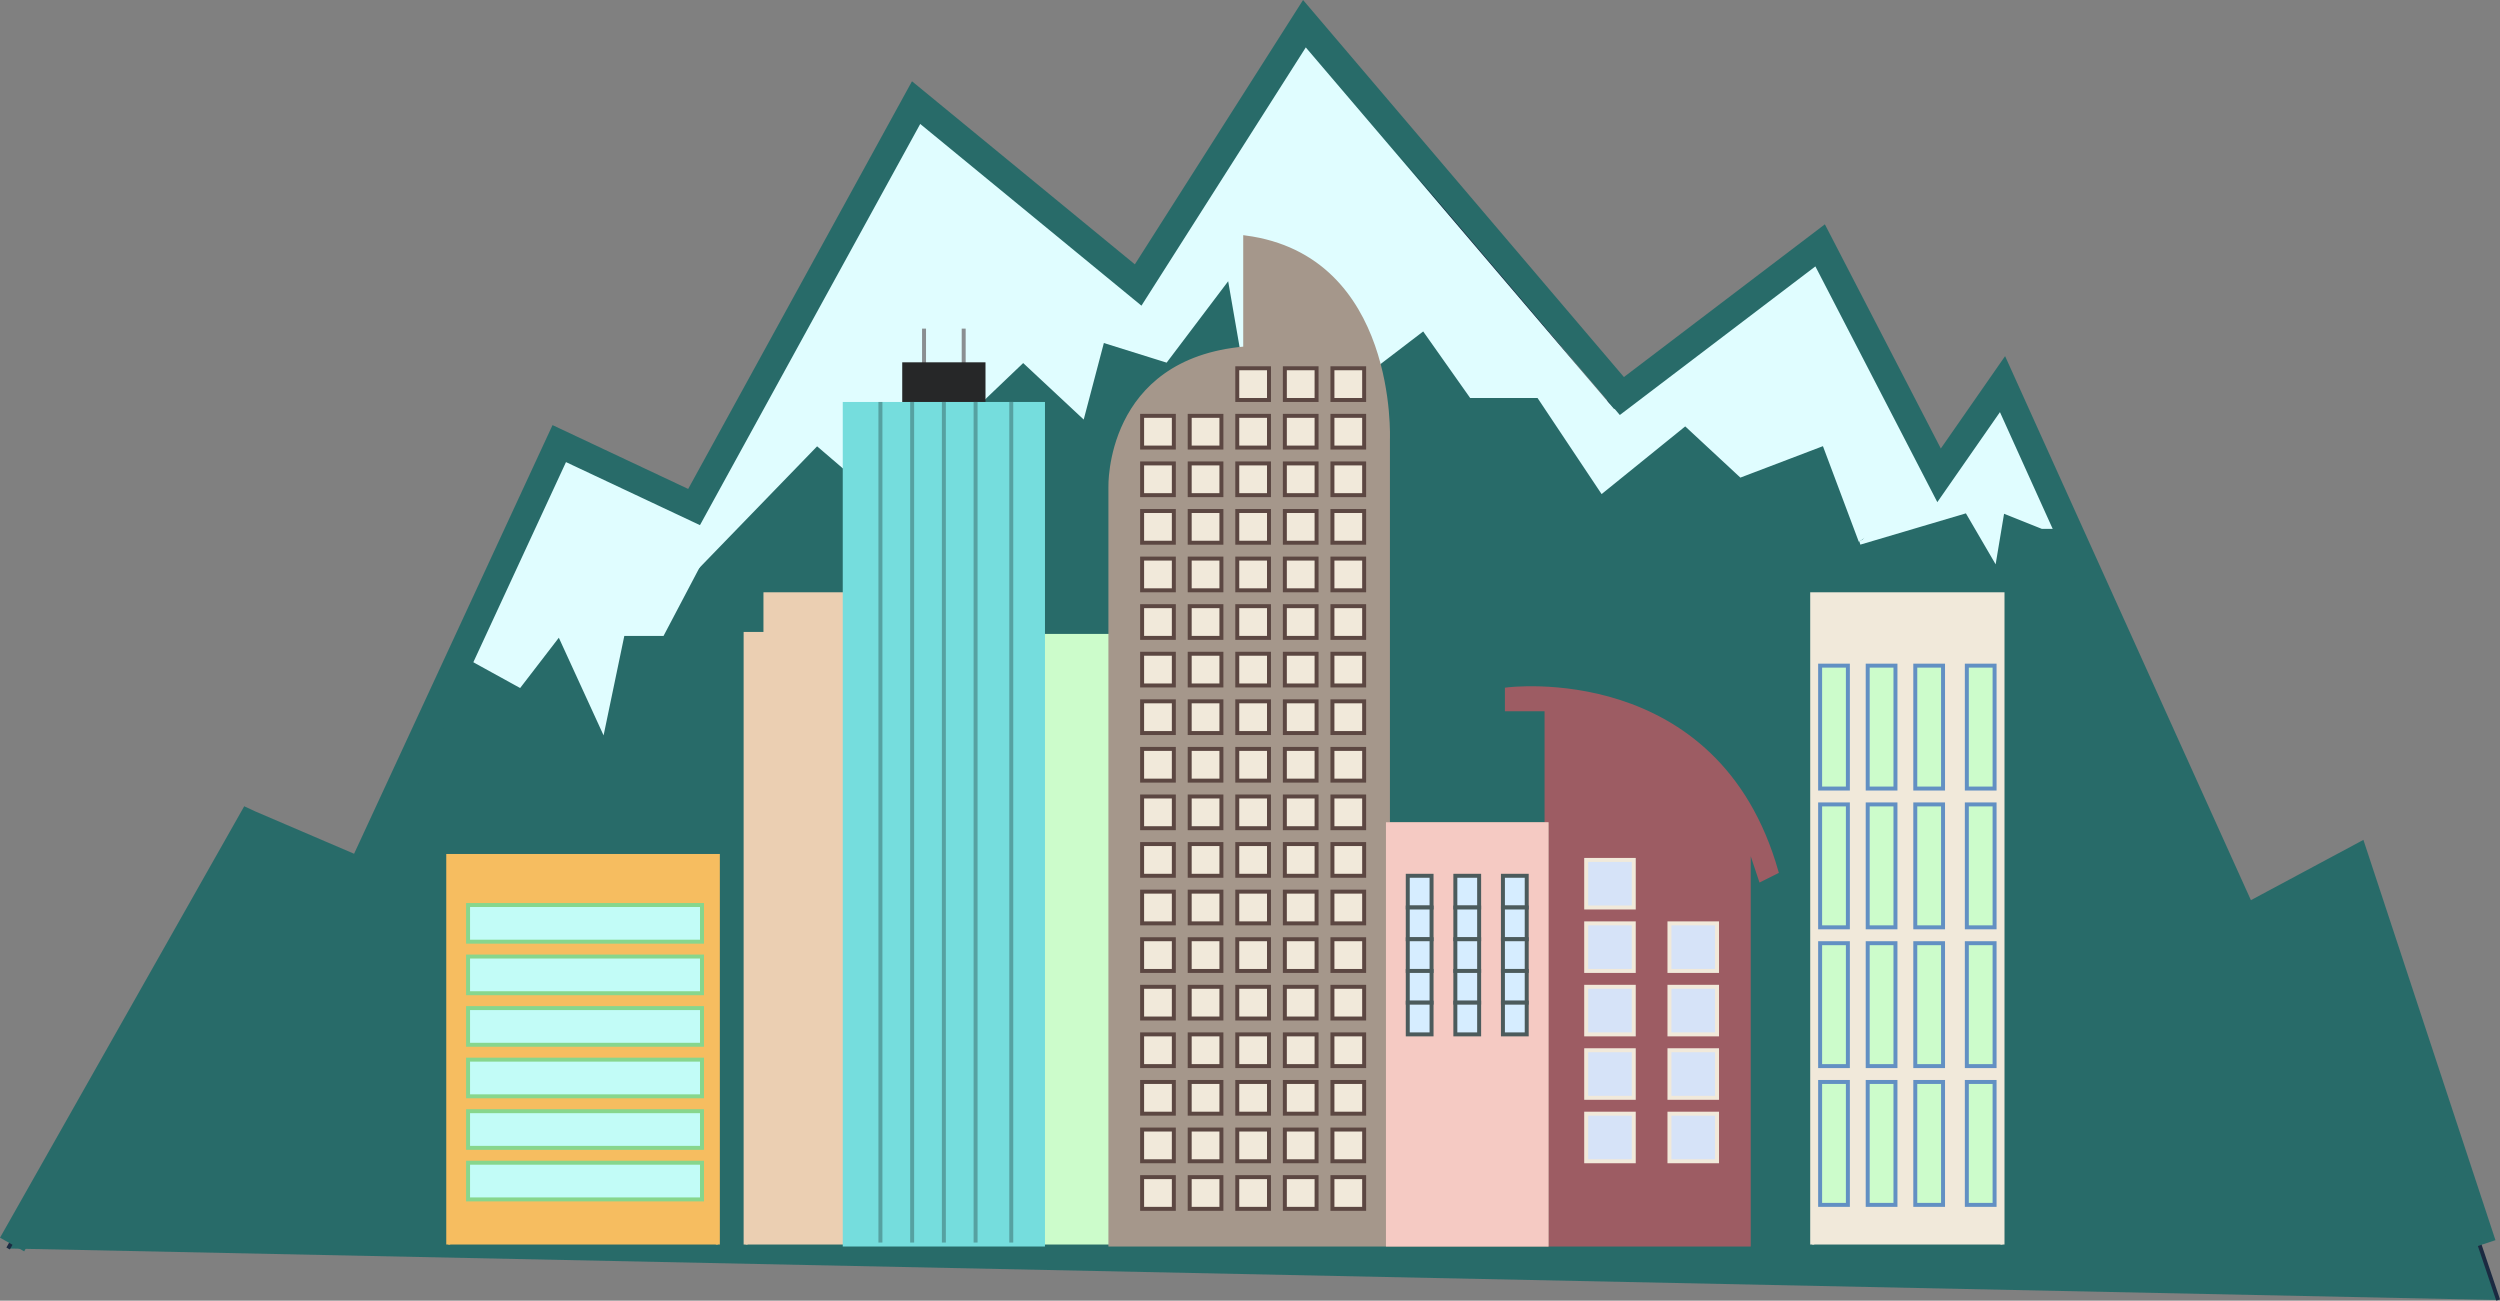 <svg id="Layer_1" data-name="Layer 1" xmlns="http://www.w3.org/2000/svg" viewBox="0 0 630.52 328.04"><rect x="0" y="0" width="630.52" height="328.04" fill="#808080" stroke="none"/><defs><style>.cls-1{fill:#286b69;}.cls-1,.cls-22{stroke:#1b2a41;}.cls-1,.cls-10,.cls-11,.cls-12,.cls-13,.cls-14,.cls-15,.cls-16,.cls-17,.cls-18,.cls-19,.cls-2,.cls-20,.cls-21,.cls-22,.cls-3,.cls-5,.cls-6,.cls-7,.cls-8,.cls-9{stroke-miterlimit:10;}.cls-2{fill:#e0fdff;stroke:#e0fdff;}.cls-19,.cls-22,.cls-3{fill:none;}.cls-3{stroke:#286b69;}.cls-3,.cls-9{stroke-width:7px;}.cls-21,.cls-4{fill:#ccfccb;}.cls-5,.cls-6,.cls-9{fill:#fff;}.cls-5,.cls-9{stroke:#000;}.cls-6{stroke:#8a8e91;}.cls-7{fill:#9d5c63;stroke:#9d5c63;}.cls-14,.cls-8{fill:#f1e9da;}.cls-20,.cls-8{stroke:#f1e9da;}.cls-10{fill:#ebcfb2;stroke:#ebcfb2;}.cls-11{fill:#f6bd60;stroke:#f6bd60;}.cls-12{fill:#a5978b;stroke:#a5978b;}.cls-13{fill:#f5cac3;stroke:#f5cac3;}.cls-14{stroke:#5c4742;}.cls-15{fill:#d6edff;stroke:#4c5b5c;}.cls-16{fill:#c2fcf7;stroke:#87d68d;}.cls-17{fill:#262728;stroke:#262728;}.cls-18{fill:#75dddd;stroke:#75dddd;}.cls-19{stroke:#56a1a1;}.cls-20{fill:#d6e3f8;}.cls-21{stroke:#6290c3;}</style></defs><title>coloredden3</title><polyline class="cls-1" points="2.05 314.88 62.05 208.88 90.05 221.88 140.05 113.88 174.05 129.88 229.05 26.88 287.05 72.88 327.05 6.88 405.05 101.88 458.05 60.88 487.05 121.88 504.05 97.88 565.05 232.88 593.05 217.88 630.05 327.88"/><polyline class="cls-2" points="469.05 136.88 496.05 128.88 503.05 140.88 505.05 128.88 515.05 132.88 521.31 132.88 505.05 96.88"/><polyline class="cls-2" points="116.51 164.88 131.05 172.88 141.05 159.88 152.05 183.88 157.05 159.88 167.05 159.88 177.05 140.88 177.05 128.88 141.05 112.88"/><polyline class="cls-2" points="175.05 143.88 206.05 111.88 220.05 123.88 231.05 94.88 236.05 111.88 258.05 90.88 273.05 104.88 278.05 85.88 294.05 90.88 310.05 69.71 318.05 115.88 330.05 81.88 342.05 95.88 359.05 82.88 371.05 99.88 388.05 99.88 404.05 123.88 425.05 106.88 439.05 119.88 460.05 111.88 469.05 135.88 488.05 123.88 457.05 62.88 407.05 103.88 326.05 8.88 286.05 69.05 228.05 28.88 175.05 123.88"/><polyline class="cls-3" points="626.05 313.88 594.05 216.88 566.05 231.88 505.05 96.88 489.05 119.88 459.05 61.88 409.05 99.88 406.49 96.88 329.05 5.88 287.05 71.88 231.05 25.88 175.05 127.88 141.05 111.88 91.05 219.88 63.05 207.88 3.05 313.88 63.05 207.88 91.05 220.88 116.51 164.88"/><polyline class="cls-4" points="280.05 159.88 263.05 159.88 263.05 313.88 280.05 313.88"/><path class="cls-5" d="M596.5,327.5" transform="translate(-368.45 -225.62)"/><path class="cls-5" d="M601.5,317.5" transform="translate(-368.45 -225.62)"/><line class="cls-6" x1="233.05" y1="82.88" x2="233.05" y2="91.88"/><line class="cls-6" x1="243.05" y1="91.88" x2="243.05" y2="82.88"/><path class="cls-7" d="M758.5,433.5v-29h-10v-5s53-7,68,46l-4,2-3-9v101h-51" transform="translate(-368.45 -225.62)"/><polyline class="cls-8" points="457.05 313.88 457.05 149.88 505.05 149.88 505.05 313.88"/><path class="cls-9" d="M482.5,395.82" transform="translate(-368.45 -225.62)"/><polyline class="cls-10" points="188.05 313.88 188.05 159.88 193.05 159.88 193.05 149.88 223.05 149.88 223.05 159.88 228.05 159.88 228.05 313.88"/><polyline class="cls-11" points="113.05 313.88 113.05 215.88 181.05 215.88 181.05 313.88"/><path class="cls-12" d="M718.5,539.5h-70v-191s-1-32,34-35v-28c38,5,36,51,36,51v203h40v-106h-40Z" transform="translate(-368.45 -225.62)"/><rect class="cls-13" x="350.05" y="207.88" width="40" height="106"/><rect class="cls-14" x="288.05" y="128.88" width="8" height="8"/><rect class="cls-14" x="312.05" y="128.88" width="8" height="8"/><rect class="cls-14" x="300.05" y="128.88" width="8" height="8"/><rect class="cls-14" x="324.05" y="128.88" width="8" height="8"/><rect class="cls-14" x="336.05" y="128.88" width="8" height="8"/><rect class="cls-14" x="288.05" y="140.88" width="8" height="8"/><rect class="cls-14" x="312.05" y="140.88" width="8" height="8"/><rect class="cls-14" x="300.05" y="140.88" width="8" height="8"/><rect class="cls-14" x="324.05" y="140.88" width="8" height="8"/><rect class="cls-14" x="336.05" y="140.88" width="8" height="8"/><rect class="cls-14" x="288.05" y="152.88" width="8" height="8"/><rect class="cls-14" x="312.05" y="152.88" width="8" height="8"/><rect class="cls-14" x="300.05" y="152.88" width="8" height="8"/><rect class="cls-14" x="324.05" y="152.88" width="8" height="8"/><rect class="cls-14" x="336.05" y="152.88" width="8" height="8"/><rect class="cls-14" x="288.05" y="164.88" width="8" height="8"/><rect class="cls-14" x="312.05" y="164.88" width="8" height="8"/><rect class="cls-14" x="300.05" y="164.88" width="8" height="8"/><rect class="cls-14" x="324.05" y="164.88" width="8" height="8"/><rect class="cls-14" x="336.05" y="164.88" width="8" height="8"/><rect class="cls-14" x="288.05" y="176.88" width="8" height="8"/><rect class="cls-14" x="312.05" y="176.88" width="8" height="8"/><rect class="cls-14" x="300.05" y="176.88" width="8" height="8"/><rect class="cls-14" x="324.05" y="176.88" width="8" height="8"/><rect class="cls-14" x="336.05" y="176.88" width="8" height="8"/><rect class="cls-14" x="288.05" y="188.88" width="8" height="8"/><rect class="cls-14" x="312.05" y="188.88" width="8" height="8"/><rect class="cls-14" x="300.05" y="188.88" width="8" height="8"/><rect class="cls-14" x="324.05" y="188.88" width="8" height="8"/><rect class="cls-14" x="336.05" y="188.88" width="8" height="8"/><rect class="cls-14" x="288.05" y="200.88" width="8" height="8"/><rect class="cls-14" x="312.05" y="200.88" width="8" height="8"/><rect class="cls-14" x="300.05" y="200.88" width="8" height="8"/><rect class="cls-14" x="324.05" y="200.88" width="8" height="8"/><rect class="cls-14" x="336.05" y="200.88" width="8" height="8"/><rect class="cls-14" x="288.05" y="212.88" width="8" height="8"/><rect class="cls-14" x="312.05" y="212.88" width="8" height="8"/><rect class="cls-14" x="300.05" y="212.88" width="8" height="8"/><rect class="cls-14" x="324.05" y="212.88" width="8" height="8"/><rect class="cls-14" x="336.05" y="212.88" width="8" height="8"/><rect class="cls-14" x="288.05" y="224.88" width="8" height="8"/><rect class="cls-14" x="312.05" y="224.88" width="8" height="8"/><rect class="cls-14" x="300.05" y="224.88" width="8" height="8"/><rect class="cls-14" x="324.05" y="224.88" width="8" height="8"/><rect class="cls-14" x="336.05" y="224.88" width="8" height="8"/><rect class="cls-14" x="288.05" y="236.88" width="8" height="8"/><rect class="cls-14" x="312.05" y="236.88" width="8" height="8"/><rect class="cls-14" x="300.05" y="236.88" width="8" height="8"/><rect class="cls-14" x="324.05" y="236.88" width="8" height="8"/><rect class="cls-14" x="336.05" y="236.88" width="8" height="8"/><rect class="cls-14" x="288.05" y="248.88" width="8" height="8"/><rect class="cls-14" x="312.05" y="248.88" width="8" height="8"/><rect class="cls-14" x="300.05" y="248.88" width="8" height="8"/><rect class="cls-14" x="324.05" y="248.88" width="8" height="8"/><rect class="cls-14" x="336.05" y="248.88" width="8" height="8"/><rect class="cls-14" x="288.05" y="260.88" width="8" height="8"/><rect class="cls-14" x="312.05" y="260.88" width="8" height="8"/><rect class="cls-14" x="300.05" y="260.88" width="8" height="8"/><rect class="cls-14" x="324.05" y="260.88" width="8" height="8"/><rect class="cls-14" x="336.05" y="260.88" width="8" height="8"/><rect class="cls-14" x="288.05" y="272.88" width="8" height="8"/><rect class="cls-14" x="312.05" y="272.88" width="8" height="8"/><rect class="cls-14" x="300.05" y="272.88" width="8" height="8"/><rect class="cls-14" x="324.05" y="272.88" width="8" height="8"/><rect class="cls-14" x="336.05" y="272.88" width="8" height="8"/><rect class="cls-14" x="288.05" y="284.88" width="8" height="8"/><rect class="cls-14" x="312.05" y="284.88" width="8" height="8"/><rect class="cls-14" x="300.05" y="284.88" width="8" height="8"/><rect class="cls-14" x="324.05" y="284.88" width="8" height="8"/><rect class="cls-14" x="336.05" y="284.88" width="8" height="8"/><rect class="cls-14" x="288.05" y="296.88" width="8" height="8"/><rect class="cls-14" x="312.05" y="296.88" width="8" height="8"/><rect class="cls-14" x="300.05" y="296.88" width="8" height="8"/><rect class="cls-14" x="324.05" y="296.88" width="8" height="8"/><rect class="cls-14" x="336.05" y="296.88" width="8" height="8"/><rect class="cls-14" x="288.05" y="116.88" width="8" height="8"/><rect class="cls-14" x="312.05" y="116.88" width="8" height="8"/><rect class="cls-14" x="300.05" y="116.88" width="8" height="8"/><rect class="cls-14" x="324.05" y="116.88" width="8" height="8"/><rect class="cls-14" x="336.05" y="116.88" width="8" height="8"/><rect class="cls-14" x="288.05" y="104.88" width="8" height="8"/><rect class="cls-14" x="312.05" y="104.88" width="8" height="8"/><rect class="cls-14" x="300.05" y="104.88" width="8" height="8"/><rect class="cls-14" x="324.05" y="104.88" width="8" height="8"/><rect class="cls-14" x="336.05" y="104.88" width="8" height="8"/><rect class="cls-14" x="312.05" y="92.88" width="8" height="8"/><rect class="cls-14" x="324.05" y="92.88" width="8" height="8"/><rect class="cls-14" x="336.05" y="92.88" width="8" height="8"/><rect class="cls-15" x="355.05" y="220.88" width="6" height="8"/><rect class="cls-15" x="355.05" y="228.88" width="6" height="8"/><rect class="cls-15" x="355.05" y="236.88" width="6" height="8"/><rect class="cls-15" x="355.05" y="244.88" width="6" height="8"/><rect class="cls-15" x="355.05" y="252.88" width="6" height="8"/><rect class="cls-15" x="367.05" y="220.88" width="6" height="8"/><rect class="cls-15" x="367.05" y="228.88" width="6" height="8"/><rect class="cls-15" x="367.05" y="236.88" width="6" height="8"/><rect class="cls-15" x="367.05" y="244.88" width="6" height="8"/><rect class="cls-15" x="367.05" y="252.88" width="6" height="8"/><rect class="cls-15" x="379.05" y="220.88" width="6" height="8"/><rect class="cls-15" x="379.05" y="228.88" width="6" height="8"/><rect class="cls-15" x="379.05" y="236.88" width="6" height="8"/><rect class="cls-15" x="379.05" y="244.88" width="6" height="8"/><rect class="cls-15" x="379.05" y="252.88" width="6" height="8"/><rect class="cls-16" x="118.05" y="228.25" width="59" height="9.25"/><rect class="cls-16" x="118.05" y="241.25" width="59" height="9.25"/><rect class="cls-16" x="118.05" y="254.25" width="59" height="9.25"/><rect class="cls-16" x="118.05" y="267.25" width="59" height="9.25"/><rect class="cls-16" x="118.05" y="280.25" width="59" height="9.25"/><rect class="cls-16" x="118.05" y="293.25" width="59" height="9.25"/><polyline class="cls-17" points="248.05 101.88 248.05 91.88 233.05 91.88 228.05 91.88 228.05 101.88"/><rect class="cls-18" x="213.05" y="101.88" width="50" height="212"/><line class="cls-19" x1="222.05" y1="101.38" x2="222.05" y2="313.38"/><line class="cls-19" x1="230.05" y1="101.38" x2="230.05" y2="313.38"/><line class="cls-19" x1="238.05" y1="101.38" x2="238.05" y2="313.38"/><polyline class="cls-19" points="246.05 101.38 246.05 216.88 246.05 313.38"/><polyline class="cls-19" points="255.05 101.38 255.05 216.88 255.05 313.38"/><rect class="cls-20" x="400.05" y="216.88" width="12" height="12"/><rect class="cls-20" x="400.05" y="232.88" width="12" height="12"/><rect class="cls-20" x="421.05" y="248.88" width="12" height="12"/><rect class="cls-20" x="400.05" y="264.88" width="12" height="12"/><rect class="cls-20" x="400.05" y="280.88" width="12" height="12"/><rect class="cls-20" x="421.05" y="232.88" width="12" height="12"/><rect class="cls-20" x="400.05" y="248.88" width="12" height="12"/><rect class="cls-20" x="421.05" y="264.88" width="12" height="12"/><rect class="cls-20" x="421.05" y="280.88" width="12" height="12"/><rect class="cls-21" x="459.05" y="167.88" width="7" height="31"/><rect class="cls-21" x="471.05" y="167.88" width="7" height="31"/><rect class="cls-21" x="483.05" y="167.88" width="7" height="31"/><rect class="cls-21" x="496.05" y="167.88" width="7" height="31"/><rect class="cls-21" x="459.05" y="202.88" width="7" height="31"/><rect class="cls-21" x="471.05" y="202.88" width="7" height="31"/><rect class="cls-21" x="483.05" y="202.88" width="7" height="31"/><rect class="cls-21" x="496.05" y="202.88" width="7" height="31"/><rect class="cls-21" x="459.05" y="237.88" width="7" height="31"/><rect class="cls-21" x="471.05" y="237.88" width="7" height="31"/><rect class="cls-21" x="483.05" y="237.88" width="7" height="31"/><rect class="cls-21" x="496.05" y="237.88" width="7" height="31"/><rect class="cls-21" x="459.05" y="272.88" width="7" height="31"/><rect class="cls-21" x="471.05" y="272.88" width="7" height="31"/><rect class="cls-21" x="483.05" y="272.88" width="7" height="31"/><rect class="cls-21" x="496.05" y="272.88" width="7" height="31"/><path class="cls-22" d="M371.5,539.5" transform="translate(-368.45 -225.62)"/></svg>